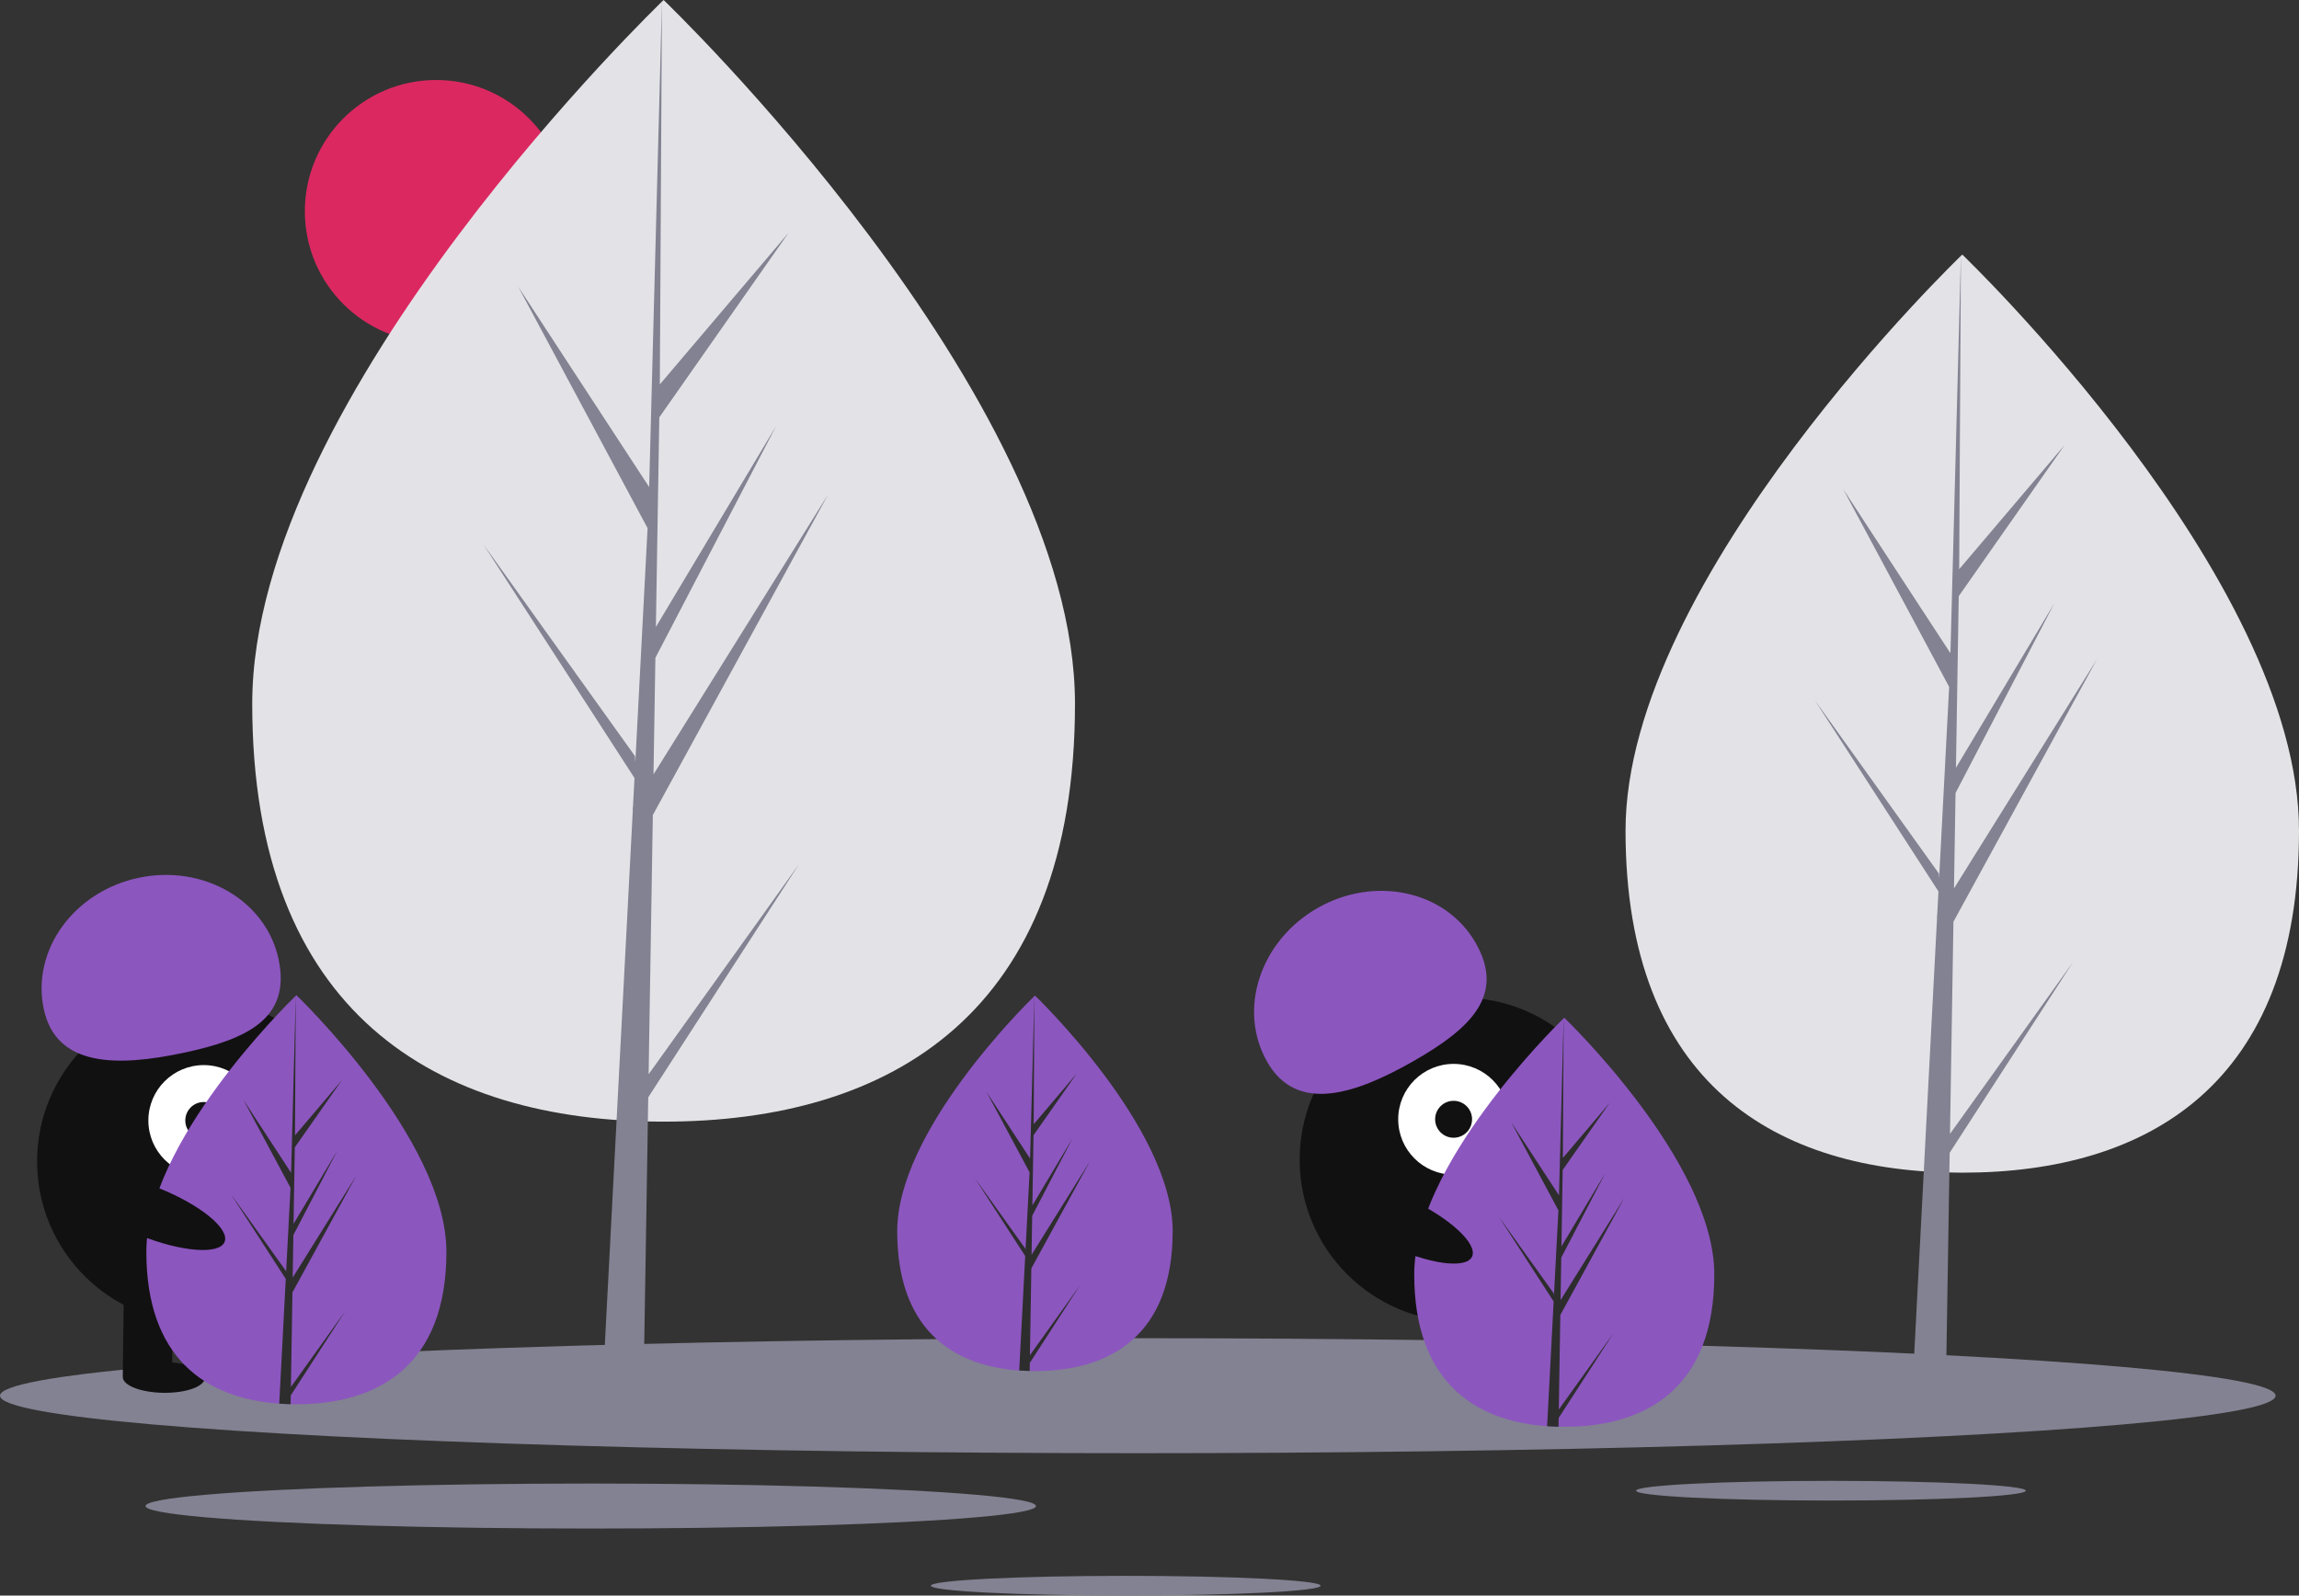 <?xml version="1.0" encoding="UTF-8" standalone="no"?>
<svg
   data-name="Layer 1"
   width="1120.592"
   height="777.916"
   viewBox="0 0 1120.592 777.916"
   version="1.1"
   id="svg70"
   sodipodi:docname="no-installed-apps.svg"
   inkscape:version="1.1.2 (0a00cf5339, 2022-02-04)"
   xmlns:inkscape="http://www.inkscape.org/namespaces/inkscape"
   xmlns:sodipodi="http://sodipodi.sourceforge.net/DTD/sodipodi-0.dtd"
   xmlns="http://www.w3.org/2000/svg"
   xmlns:svg="http://www.w3.org/2000/svg">
  <rect x="0" y="0" width="1120.592" height="777.916" fill="#333333" stroke="none"/>
  <defs
     id="defs74" />
  <sodipodi:namedview
     id="namedview72"
     pagecolor="#ffffff"
     bordercolor="#666666"
     borderopacity="1.0"
     inkscape:pageshadow="2"
     inkscape:pageopacity="0.0"
     inkscape:pagecheckerboard="0"
     showgrid="false"
     inkscape:zoom="0.84327889"
     inkscape:cx="560.31285"
     inkscape:cy="388.95792"
     inkscape:current-layer="svg70" />
  <title
     id="title2">not found</title>
  <circle
     cx="212.592"
     cy="103"
     r="64"
     fill="#ff6584"
     id="circle4"
     style="fill:#db2860" />
  <path
     d="M563.68,404.164c0,151.011-89.774,203.739-200.516,203.739S162.649,555.175,162.649,404.164,363.165,61.042,363.165,61.042,563.68,253.152,563.68,404.164Z"
     transform="translate(-39.704 -61.042)"
     fill="#f2f2f2"
     id="path6"
     style="fill:#e3e3e7" />
  <polygon
     points="316.156 523.761 318.21 397.378 403.674 241.024 318.532 377.552 319.455 320.725 378.357 207.605 319.699 305.687 319.699 305.687 321.359 203.481 384.433 113.423 321.621 187.409 322.658 0 316.138 248.096 316.674 237.861 252.547 139.704 315.646 257.508 309.671 371.654 309.493 368.625 235.565 265.329 309.269 379.328 308.522 393.603 308.388 393.818 308.449 394.99 293.29 684.589 313.544 684.589 315.974 535.005 389.496 421.285 316.156 523.761"
     fill="#3f3d56"
     id="polygon8"
     style="fill:#828292" />
  <path
     d="M1160.296,466.014c0,123.61-73.484,166.77-164.132,166.77s-164.132-43.16-164.132-166.77S996.165,185.152,996.165,185.152,1160.296,342.404,1160.296,466.014Z"
     transform="translate(-39.704 -61.042)"
     fill="#f2f2f2"
     id="path10"
     style="fill:#e3e3e7" />
  <polygon
     points="950.482 552.833 952.162 449.383 1022.119 321.4 952.426 433.154 953.182 386.639 1001.396 294.044 953.382 374.329 953.382 374.329 954.741 290.669 1006.369 216.952 954.954 277.514 955.804 124.11 950.467 327.188 950.906 318.811 898.414 238.464 950.064 334.893 945.173 428.327 945.027 425.847 884.514 341.294 944.844 434.608 944.232 446.293 944.123 446.469 944.173 447.428 931.764 684.478 948.343 684.478 950.332 562.037 1010.514 468.952 950.482 552.833"
     fill="#3f3d56"
     id="polygon12"
     style="fill:#828292" />
  <ellipse
     cx="554.592"
     cy="680.479"
     rx="554.592"
     ry="28.034"
     fill="#3f3d56"
     id="ellipse14"
     style="fill:#828292" />
  <ellipse
     cx="892.445"
     cy="726.797"
     rx="94.989"
     ry="4.802"
     fill="#3f3d56"
     id="ellipse16"
     style="fill:#828292" />
  <ellipse
     cx="548.72"
     cy="773.114"
     rx="94.989"
     ry="4.802"
     fill="#3f3d56"
     id="ellipse18"
     style="fill:#828292" />
  <ellipse
     cx="287.944"
     cy="734.279"
     rx="217.014"
     ry="10.97"
     fill="#3f3d56"
     id="ellipse20"
     style="fill:#828292" />
  <circle
     cx="97.084"
     cy="566.27"
     r="79"
     fill="#2f2e41"
     id="circle22"
     style="fill:#111111" />
  <rect
     x="99.805"
     y="689.023"
     width="24"
     height="43"
     transform="translate(-31.325 -62.31) rotate(0.675)"
     fill="#2f2e41"
     id="rect24"
     style="fill:#111111" />
  <rect
     x="147.802"
     y="689.589"
     width="24"
     height="43"
     transform="translate(-31.315 -62.876) rotate(0.675)"
     fill="#2f2e41"
     id="rect26" />
  <ellipse
     cx="119.546"
     cy="732.616"
     rx="7.5"
     ry="20"
     transform="translate(-654.132 782.479) rotate(-89.325)"
     fill="#2f2e41"
     id="ellipse28"
     style="fill:#111111" />
  <ellipse
     cx="167.554"
     cy="732.182"
     rx="7.5"
     ry="20"
     transform="translate(-606.255 830.055) rotate(-89.325)"
     fill="#2f2e41"
     id="ellipse30" />
  <circle
     cx="99.319"
     cy="546.295"
     r="27"
     fill="#fff"
     id="circle32" />
  <circle
     cx="99.319"
     cy="546.295"
     r="9"
     fill="#3f3d56"
     id="circle34"
     style="fill:#111111" />
  <path
     d="M61.026,552.946c-6.042-28.641,14.688-57.265,46.3-63.934s62.138,11.143,68.18,39.784-14.978,38.93-46.591,45.599S67.068,581.587,61.026,552.946Z"
     transform="translate(-39.704 -61.042)"
     fill="#8c56bf"
     id="path36"
     style="fill:#8c56bf" />
  <path
     d="M257.296,671.384c0,55.076-32.74,74.306-73.13,74.306q-1.404,0-2.803-.031c-1.871-.04-3.725-.129-5.556-.254-36.451-2.58-64.771-22.799-64.771-74.021,0-53.008,67.739-119.896,72.827-124.846l.009-.009c.196-.192.294-.285.294-.285S257.296,616.308,257.296,671.384Z"
     transform="translate(-39.704 -61.042)"
     fill="#8c56bf"
     id="path38"
     style="fill:#8c56bf" />
  <path
     d="M181.502,737.265l26.747-37.374-26.814,41.477-.071,4.291c-1.871-.04-3.725-.129-5.556-.254l2.883-55.103-.022-.428.049-.08.272-5.204-26.881-41.58,26.965,37.677.062,1.105,2.179-41.633-23.013-42.966,23.294,35.658,2.268-86.314.009-.294v.285l-.379,68.064,22.911-26.983-23.004,32.847-.606,37.276L204.185,621.958l-21.48,41.259-.339,20.723,31.056-49.791-31.171,57.023Z"
     transform="translate(-39.704 -61.042)"
     fill="#3f3d56"
     id="path40"
     style="fill:#2d2d2d" />
  <circle
     cx="712.485"
     cy="565.415"
     r="79"
     fill="#2f2e41"
     id="circle42"
     style="fill:#111111" />
  <rect
     x="741.777"
     y="691.824"
     width="24"
     height="43"
     transform="translate(-215.995 191.864) rotate(-17.083)"
     fill="#2f2e41"
     id="rect44" />
  <rect
     x="787.659"
     y="677.723"
     width="24"
     height="43"
     transform="matrix(0.956, -0.294, 0.294, 0.956, -209.828, 204.72)"
     fill="#2f2e41"
     id="rect46" />
  <ellipse
     cx="767.887"
     cy="732.003"
     rx="20"
     ry="7.5"
     transform="translate(-220.859 196.833) rotate(-17.083)"
     fill="#2f2e41"
     id="ellipse48" />
  <ellipse
     cx="813.475"
     cy="716.946"
     rx="20"
     ry="7.5"
     transform="translate(-214.425 209.561) rotate(-17.083)"
     fill="#2f2e41"
     id="ellipse50" />
  <circle
     cx="708.522"
     cy="545.71"
     r="27"
     fill="#fff"
     id="circle52" />
  <circle
     cx="708.522"
     cy="545.71"
     r="9"
     fill="#3f3d56"
     id="circle54"
     style="fill:#111111" />
  <path
     d="M657.355,578.743c-14.49-25.433-3.478-59.016,24.594-75.009s62.576-8.341,77.065,17.093-2.391,41.644-30.463,57.637S671.845,604.176,657.355,578.743Z"
     transform="translate(-39.704 -61.042)"
     fill="#8c56bf"
     id="path56"
     style="fill:#8c56bf" />
  <path
     d="M611.296,661.299c0,50.557-30.054,68.21-67.13,68.21q-1.288,0-2.573-.029c-1.718-.037-3.419-.119-5.1-.233-33.461-2.368-59.457-20.929-59.457-67.948,0-48.659,62.181-110.059,66.852-114.603l.008-.008c.18-.176.27-.262.27-.262S611.296,610.742,611.296,661.299Z"
     transform="translate(-39.704 -61.042)"
     fill="#8c56bf"
     id="path58"
     style="fill:#8c56bf" />
  <path
     d="M541.72,721.774l24.553-34.307-24.614,38.074-.065,3.939c-1.718-.037-3.419-.119-5.1-.233l2.646-50.582-.02-.393.045-.074.249-4.777-24.675-38.168,24.753,34.585.057,1.014,2-38.217-21.125-39.44L541.806,625.928l2.082-79.232.008-.27v.262l-.348,62.48,21.031-24.769-21.117,30.152-.556,34.217,19.636-32.839-19.718,37.874-.311,19.023,28.508-45.706-28.614,52.344Z"
     transform="translate(-39.704 -61.042)"
     fill="#3f3d56"
     id="path60"
     style="fill:#2d2d2d" />
  <path
     d="M875.296,682.384c0,55.076-32.74,74.306-73.13,74.306q-1.403,0-2.803-.031c-1.871-.04-3.725-.129-5.556-.254-36.451-2.58-64.771-22.799-64.771-74.021,0-53.008,67.739-119.896,72.827-124.846l.009-.009c.196-.192.294-.285.294-.285S875.296,627.308,875.296,682.384Z"
     transform="translate(-39.704 -61.042)"
     fill="#8c56bf"
     id="path62"
     style="fill:#8c56bf" />
  <path
     d="M799.502,748.265l26.747-37.374-26.814,41.477-.071,4.291c-1.871-.04-3.725-.129-5.556-.254l2.883-55.103-.022-.428.049-.08.272-5.204L770.108,654.011l26.965,37.677.062,1.105,2.179-41.633-23.013-42.966,23.294,35.658,2.268-86.314.009-.294v.285l-.379,68.064,22.911-26.983-23.004,32.847-.606,37.276L822.185,632.958l-21.48,41.259-.339,20.723,31.056-49.791-31.171,57.023Z"
     transform="translate(-39.704 -61.042)"
     fill="#3f3d56"
     id="path64"
     style="fill:#2d2d2d" />
  <ellipse
     cx="721.517"
     cy="656.822"
     rx="12.4"
     ry="39.5"
     transform="translate(-220.835 966.223) rotate(-64.626)"
     fill="#2f2e41"
     id="ellipse66"
     style="fill:#111111" />
  <ellipse
     cx="112.517"
     cy="651.822"
     rx="12.4"
     ry="39.5"
     transform="translate(-574.079 452.714) rotate(-68.158)"
     fill="#2f2e41"
     id="ellipse68"
     style="fill:#111111" />
</svg>
